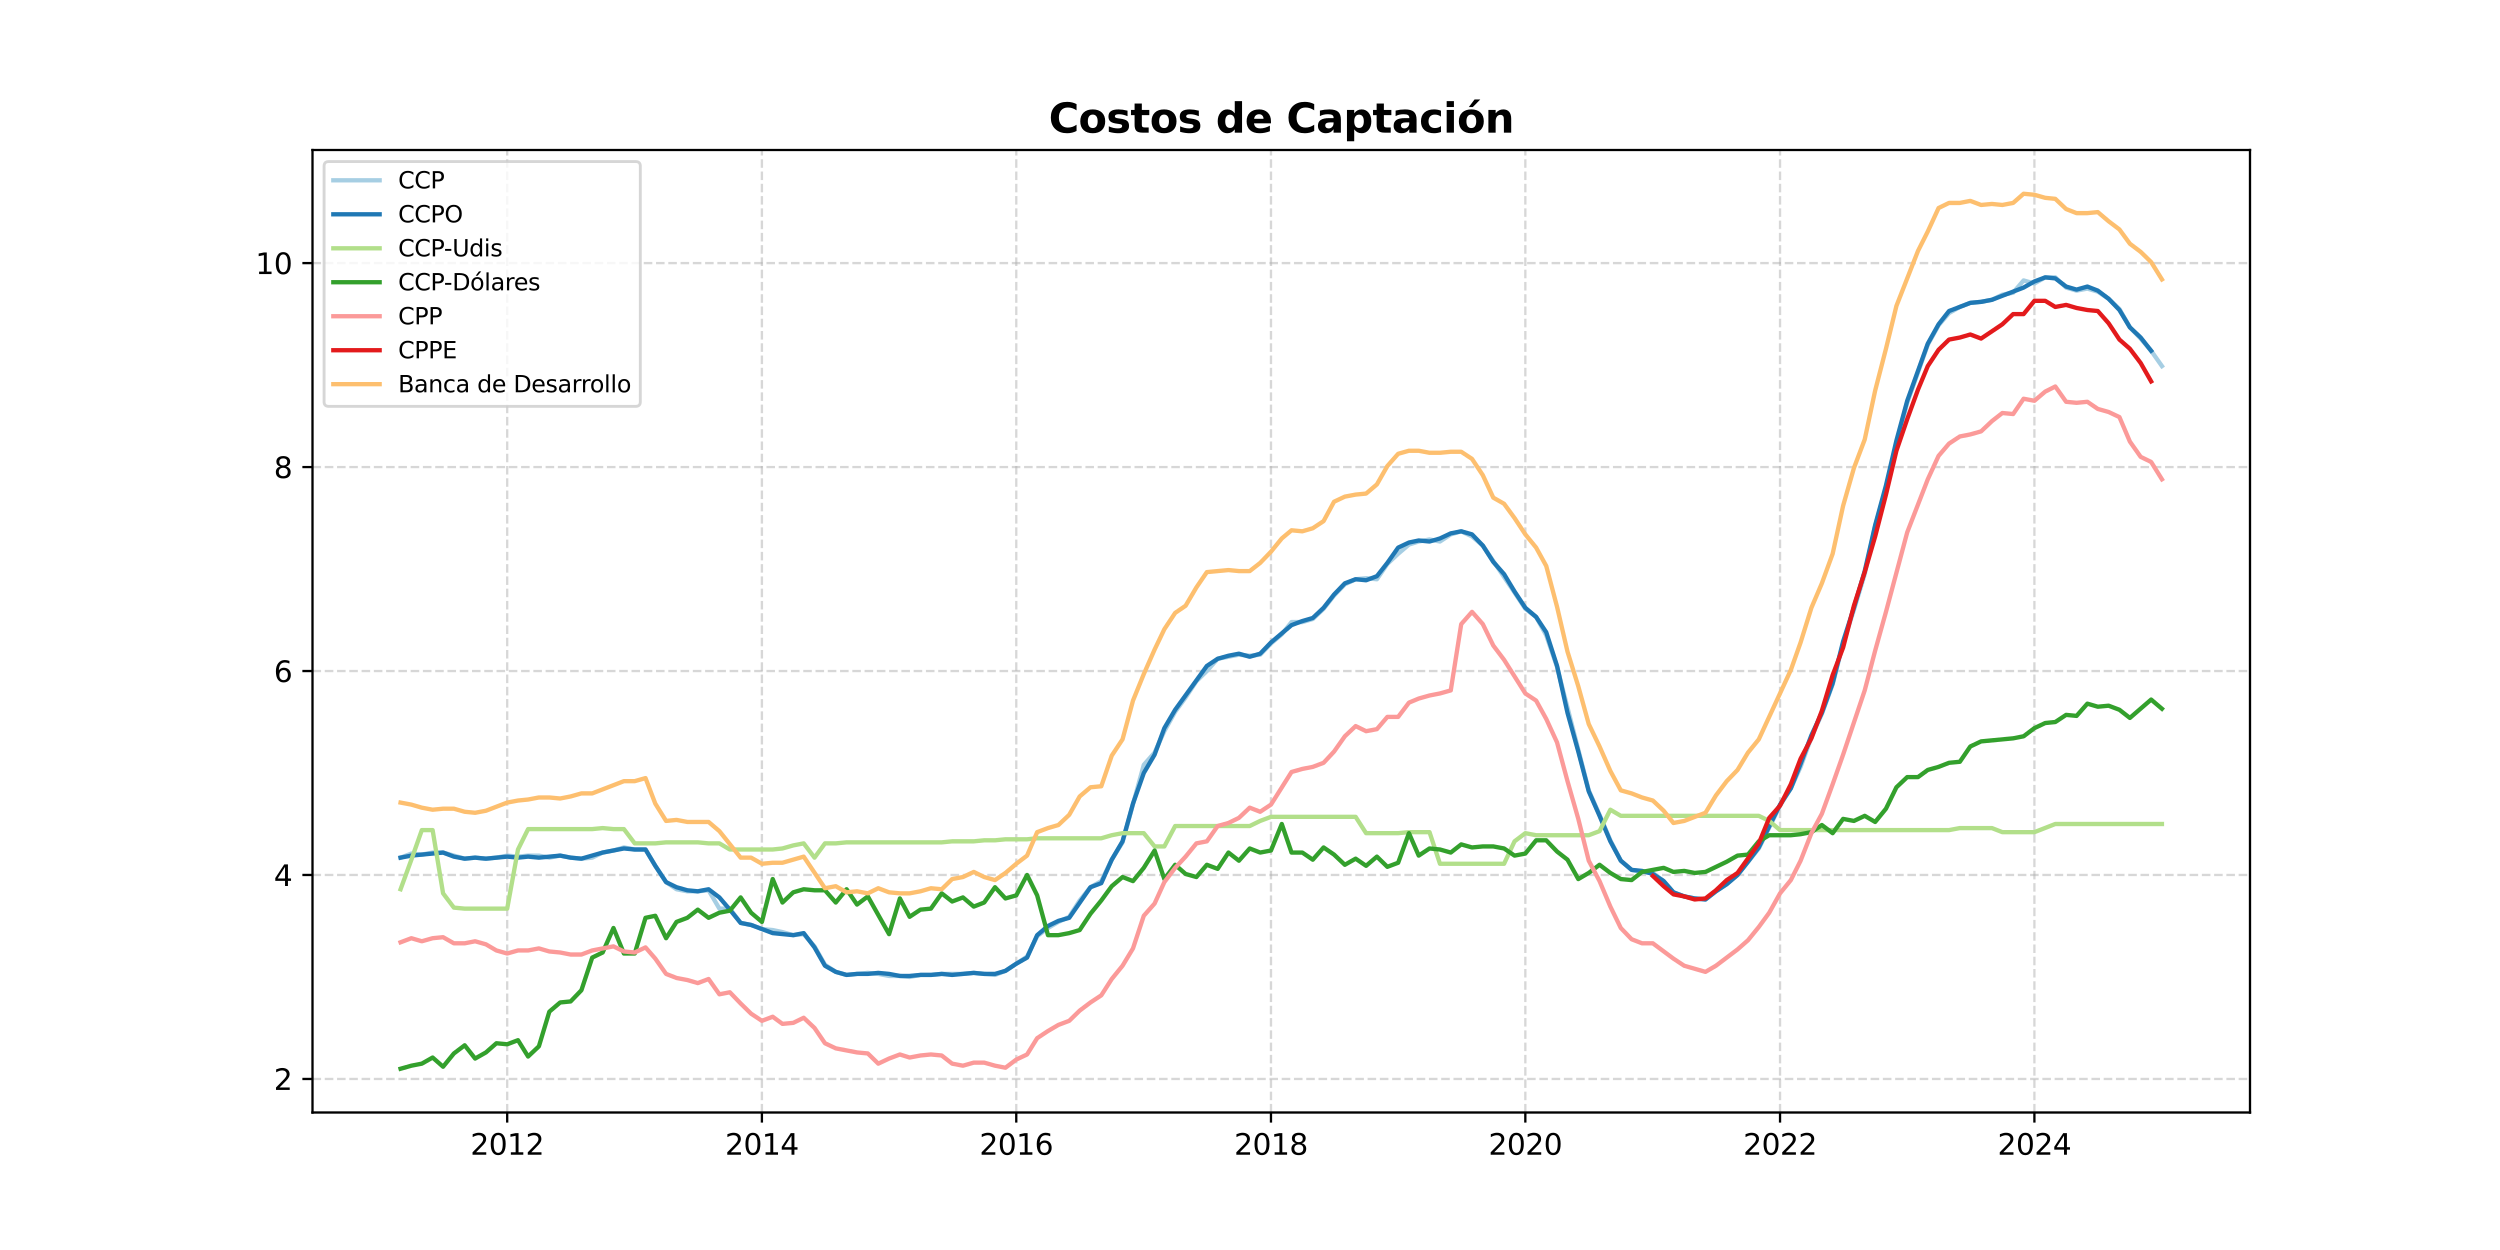 <?xml version="1.0" encoding="utf-8" standalone="no"?>
<!DOCTYPE svg PUBLIC "-//W3C//DTD SVG 1.1//EN"
  "http://www.w3.org/Graphics/SVG/1.1/DTD/svg11.dtd">
<svg xmlns:xlink="http://www.w3.org/1999/xlink" width="864pt" height="432pt" viewBox="0 0 864 432" xmlns="http://www.w3.org/2000/svg" version="1.1">
 <defs>
  <style type="text/css">*{stroke-linejoin: round; stroke-linecap: butt}</style>
 </defs>
 <g id="figure_1">
  <g id="patch_1">
   <path d="M 0 432 
L 864 432 
L 864 0 
L 0 0 
z
" style="fill: #ffffff"/>
  </g>
  <g id="axes_1">
   <g id="patch_2">
    <path d="M 108 384.48 
L 777.6 384.48 
L 777.6 51.84 
L 108 51.84 
z
" style="fill: #ffffff"/>
   </g>
   <g id="matplotlib.axis_1">
    <g id="xtick_1">
     <g id="line2d_1">
      <path d="M 175.285 384.48 
L 175.285 51.84 
" clip-path="url(#pb4f9ac5ea9)" style="fill: none; stroke-dasharray: 2.96,1.28; stroke-dashoffset: 0; stroke: #b0b0b0; stroke-opacity: 0.5; stroke-width: 0.8"/>
     </g>
     <g id="line2d_2">
      <defs>
       <path id="mcebfbf3cca" d="M 0 0 
L 0 3.5 
" style="stroke: #000000; stroke-width: 0.8"/>
      </defs>
      <g>
       <use xlink:href="#mcebfbf3cca" x="175.285" y="384.48" style="stroke: #000000; stroke-width: 0.8"/>
      </g>
     </g>
     <g id="text_1">
      <!-- 2012 -->
      <g transform="translate(162.56 399.078) scale(0.1 -0.1)">
       <defs>
        <path id="DejaVuSans-32" d="M 1228 531 
L 3431 531 
L 3431 0 
L 469 0 
L 469 531 
Q 828 903 1448 1529 
Q 2069 2156 2228 2338 
Q 2531 2678 2651 2914 
Q 2772 3150 2772 3378 
Q 2772 3750 2511 3984 
Q 2250 4219 1831 4219 
Q 1534 4219 1204 4116 
Q 875 4013 500 3803 
L 500 4441 
Q 881 4594 1212 4672 
Q 1544 4750 1819 4750 
Q 2544 4750 2975 4387 
Q 3406 4025 3406 3419 
Q 3406 3131 3298 2873 
Q 3191 2616 2906 2266 
Q 2828 2175 2409 1742 
Q 1991 1309 1228 531 
z
" transform="scale(0.016)"/>
        <path id="DejaVuSans-30" d="M 2034 4250 
Q 1547 4250 1301 3770 
Q 1056 3291 1056 2328 
Q 1056 1369 1301 889 
Q 1547 409 2034 409 
Q 2525 409 2770 889 
Q 3016 1369 3016 2328 
Q 3016 3291 2770 3770 
Q 2525 4250 2034 4250 
z
M 2034 4750 
Q 2819 4750 3233 4129 
Q 3647 3509 3647 2328 
Q 3647 1150 3233 529 
Q 2819 -91 2034 -91 
Q 1250 -91 836 529 
Q 422 1150 422 2328 
Q 422 3509 836 4129 
Q 1250 4750 2034 4750 
z
" transform="scale(0.016)"/>
        <path id="DejaVuSans-31" d="M 794 531 
L 1825 531 
L 1825 4091 
L 703 3866 
L 703 4441 
L 1819 4666 
L 2450 4666 
L 2450 531 
L 3481 531 
L 3481 0 
L 794 0 
L 794 531 
z
" transform="scale(0.016)"/>
       </defs>
       <use xlink:href="#DejaVuSans-32"/>
       <use xlink:href="#DejaVuSans-30" transform="translate(63.623 0)"/>
       <use xlink:href="#DejaVuSans-31" transform="translate(127.246 0)"/>
       <use xlink:href="#DejaVuSans-32" transform="translate(190.869 0)"/>
      </g>
     </g>
    </g>
    <g id="xtick_2">
     <g id="line2d_3">
      <path d="M 263.313 384.48 
L 263.313 51.84 
" clip-path="url(#pb4f9ac5ea9)" style="fill: none; stroke-dasharray: 2.96,1.28; stroke-dashoffset: 0; stroke: #b0b0b0; stroke-opacity: 0.5; stroke-width: 0.8"/>
     </g>
     <g id="line2d_4">
      <g>
       <use xlink:href="#mcebfbf3cca" x="263.313" y="384.48" style="stroke: #000000; stroke-width: 0.8"/>
      </g>
     </g>
     <g id="text_2">
      <!-- 2014 -->
      <g transform="translate(250.588 399.078) scale(0.1 -0.1)">
       <defs>
        <path id="DejaVuSans-34" d="M 2419 4116 
L 825 1625 
L 2419 1625 
L 2419 4116 
z
M 2253 4666 
L 3047 4666 
L 3047 1625 
L 3713 1625 
L 3713 1100 
L 3047 1100 
L 3047 0 
L 2419 0 
L 2419 1100 
L 313 1100 
L 313 1709 
L 2253 4666 
z
" transform="scale(0.016)"/>
       </defs>
       <use xlink:href="#DejaVuSans-32"/>
       <use xlink:href="#DejaVuSans-30" transform="translate(63.623 0)"/>
       <use xlink:href="#DejaVuSans-31" transform="translate(127.246 0)"/>
       <use xlink:href="#DejaVuSans-34" transform="translate(190.869 0)"/>
      </g>
     </g>
    </g>
    <g id="xtick_3">
     <g id="line2d_5">
      <path d="M 351.22 384.48 
L 351.22 51.84 
" clip-path="url(#pb4f9ac5ea9)" style="fill: none; stroke-dasharray: 2.96,1.28; stroke-dashoffset: 0; stroke: #b0b0b0; stroke-opacity: 0.5; stroke-width: 0.8"/>
     </g>
     <g id="line2d_6">
      <g>
       <use xlink:href="#mcebfbf3cca" x="351.22" y="384.48" style="stroke: #000000; stroke-width: 0.8"/>
      </g>
     </g>
     <g id="text_3">
      <!-- 2016 -->
      <g transform="translate(338.495 399.078) scale(0.1 -0.1)">
       <defs>
        <path id="DejaVuSans-36" d="M 2113 2584 
Q 1688 2584 1439 2293 
Q 1191 2003 1191 1497 
Q 1191 994 1439 701 
Q 1688 409 2113 409 
Q 2538 409 2786 701 
Q 3034 994 3034 1497 
Q 3034 2003 2786 2293 
Q 2538 2584 2113 2584 
z
M 3366 4563 
L 3366 3988 
Q 3128 4100 2886 4159 
Q 2644 4219 2406 4219 
Q 1781 4219 1451 3797 
Q 1122 3375 1075 2522 
Q 1259 2794 1537 2939 
Q 1816 3084 2150 3084 
Q 2853 3084 3261 2657 
Q 3669 2231 3669 1497 
Q 3669 778 3244 343 
Q 2819 -91 2113 -91 
Q 1303 -91 875 529 
Q 447 1150 447 2328 
Q 447 3434 972 4092 
Q 1497 4750 2381 4750 
Q 2619 4750 2861 4703 
Q 3103 4656 3366 4563 
z
" transform="scale(0.016)"/>
       </defs>
       <use xlink:href="#DejaVuSans-32"/>
       <use xlink:href="#DejaVuSans-30" transform="translate(63.623 0)"/>
       <use xlink:href="#DejaVuSans-31" transform="translate(127.246 0)"/>
       <use xlink:href="#DejaVuSans-36" transform="translate(190.869 0)"/>
      </g>
     </g>
    </g>
    <g id="xtick_4">
     <g id="line2d_7">
      <path d="M 439.248 384.48 
L 439.248 51.84 
" clip-path="url(#pb4f9ac5ea9)" style="fill: none; stroke-dasharray: 2.96,1.28; stroke-dashoffset: 0; stroke: #b0b0b0; stroke-opacity: 0.5; stroke-width: 0.8"/>
     </g>
     <g id="line2d_8">
      <g>
       <use xlink:href="#mcebfbf3cca" x="439.248" y="384.48" style="stroke: #000000; stroke-width: 0.8"/>
      </g>
     </g>
     <g id="text_4">
      <!-- 2018 -->
      <g transform="translate(426.523 399.078) scale(0.1 -0.1)">
       <defs>
        <path id="DejaVuSans-38" d="M 2034 2216 
Q 1584 2216 1326 1975 
Q 1069 1734 1069 1313 
Q 1069 891 1326 650 
Q 1584 409 2034 409 
Q 2484 409 2743 651 
Q 3003 894 3003 1313 
Q 3003 1734 2745 1975 
Q 2488 2216 2034 2216 
z
M 1403 2484 
Q 997 2584 770 2862 
Q 544 3141 544 3541 
Q 544 4100 942 4425 
Q 1341 4750 2034 4750 
Q 2731 4750 3128 4425 
Q 3525 4100 3525 3541 
Q 3525 3141 3298 2862 
Q 3072 2584 2669 2484 
Q 3125 2378 3379 2068 
Q 3634 1759 3634 1313 
Q 3634 634 3220 271 
Q 2806 -91 2034 -91 
Q 1263 -91 848 271 
Q 434 634 434 1313 
Q 434 1759 690 2068 
Q 947 2378 1403 2484 
z
M 1172 3481 
Q 1172 3119 1398 2916 
Q 1625 2713 2034 2713 
Q 2441 2713 2670 2916 
Q 2900 3119 2900 3481 
Q 2900 3844 2670 4047 
Q 2441 4250 2034 4250 
Q 1625 4250 1398 4047 
Q 1172 3844 1172 3481 
z
" transform="scale(0.016)"/>
       </defs>
       <use xlink:href="#DejaVuSans-32"/>
       <use xlink:href="#DejaVuSans-30" transform="translate(63.623 0)"/>
       <use xlink:href="#DejaVuSans-31" transform="translate(127.246 0)"/>
       <use xlink:href="#DejaVuSans-38" transform="translate(190.869 0)"/>
      </g>
     </g>
    </g>
    <g id="xtick_5">
     <g id="line2d_9">
      <path d="M 527.155 384.48 
L 527.155 51.84 
" clip-path="url(#pb4f9ac5ea9)" style="fill: none; stroke-dasharray: 2.96,1.28; stroke-dashoffset: 0; stroke: #b0b0b0; stroke-opacity: 0.5; stroke-width: 0.8"/>
     </g>
     <g id="line2d_10">
      <g>
       <use xlink:href="#mcebfbf3cca" x="527.155" y="384.48" style="stroke: #000000; stroke-width: 0.8"/>
      </g>
     </g>
     <g id="text_5">
      <!-- 2020 -->
      <g transform="translate(514.43 399.078) scale(0.1 -0.1)">
       <use xlink:href="#DejaVuSans-32"/>
       <use xlink:href="#DejaVuSans-30" transform="translate(63.623 0)"/>
       <use xlink:href="#DejaVuSans-32" transform="translate(127.246 0)"/>
       <use xlink:href="#DejaVuSans-30" transform="translate(190.869 0)"/>
      </g>
     </g>
    </g>
    <g id="xtick_6">
     <g id="line2d_11">
      <path d="M 615.182 384.48 
L 615.182 51.84 
" clip-path="url(#pb4f9ac5ea9)" style="fill: none; stroke-dasharray: 2.96,1.28; stroke-dashoffset: 0; stroke: #b0b0b0; stroke-opacity: 0.5; stroke-width: 0.8"/>
     </g>
     <g id="line2d_12">
      <g>
       <use xlink:href="#mcebfbf3cca" x="615.182" y="384.48" style="stroke: #000000; stroke-width: 0.8"/>
      </g>
     </g>
     <g id="text_6">
      <!-- 2022 -->
      <g transform="translate(602.457 399.078) scale(0.1 -0.1)">
       <use xlink:href="#DejaVuSans-32"/>
       <use xlink:href="#DejaVuSans-30" transform="translate(63.623 0)"/>
       <use xlink:href="#DejaVuSans-32" transform="translate(127.246 0)"/>
       <use xlink:href="#DejaVuSans-32" transform="translate(190.869 0)"/>
      </g>
     </g>
    </g>
    <g id="xtick_7">
     <g id="line2d_13">
      <path d="M 703.09 384.48 
L 703.09 51.84 
" clip-path="url(#pb4f9ac5ea9)" style="fill: none; stroke-dasharray: 2.96,1.28; stroke-dashoffset: 0; stroke: #b0b0b0; stroke-opacity: 0.5; stroke-width: 0.8"/>
     </g>
     <g id="line2d_14">
      <g>
       <use xlink:href="#mcebfbf3cca" x="703.09" y="384.48" style="stroke: #000000; stroke-width: 0.8"/>
      </g>
     </g>
     <g id="text_7">
      <!-- 2024 -->
      <g transform="translate(690.365 399.078) scale(0.1 -0.1)">
       <use xlink:href="#DejaVuSans-32"/>
       <use xlink:href="#DejaVuSans-30" transform="translate(63.623 0)"/>
       <use xlink:href="#DejaVuSans-32" transform="translate(127.246 0)"/>
       <use xlink:href="#DejaVuSans-34" transform="translate(190.869 0)"/>
      </g>
     </g>
    </g>
   </g>
   <g id="matplotlib.axis_2">
    <g id="ytick_1">
     <g id="line2d_15">
      <path d="M 108 372.884 
L 777.6 372.884 
" clip-path="url(#pb4f9ac5ea9)" style="fill: none; stroke-dasharray: 2.96,1.28; stroke-dashoffset: 0; stroke: #b0b0b0; stroke-opacity: 0.5; stroke-width: 0.8"/>
     </g>
     <g id="line2d_16">
      <defs>
       <path id="mdb399956bd" d="M 0 0 
L -3.5 0 
" style="stroke: #000000; stroke-width: 0.8"/>
      </defs>
      <g>
       <use xlink:href="#mdb399956bd" x="108" y="372.884" style="stroke: #000000; stroke-width: 0.8"/>
      </g>
     </g>
     <g id="text_8">
      <!-- 2 -->
      <g transform="translate(94.638 376.684) scale(0.1 -0.1)">
       <use xlink:href="#DejaVuSans-32"/>
      </g>
     </g>
    </g>
    <g id="ytick_2">
     <g id="line2d_17">
      <path d="M 108 302.395 
L 777.6 302.395 
" clip-path="url(#pb4f9ac5ea9)" style="fill: none; stroke-dasharray: 2.96,1.28; stroke-dashoffset: 0; stroke: #b0b0b0; stroke-opacity: 0.5; stroke-width: 0.8"/>
     </g>
     <g id="line2d_18">
      <g>
       <use xlink:href="#mdb399956bd" x="108" y="302.395" style="stroke: #000000; stroke-width: 0.8"/>
      </g>
     </g>
     <g id="text_9">
      <!-- 4 -->
      <g transform="translate(94.638 306.194) scale(0.1 -0.1)">
       <use xlink:href="#DejaVuSans-34"/>
      </g>
     </g>
    </g>
    <g id="ytick_3">
     <g id="line2d_19">
      <path d="M 108 231.905 
L 777.6 231.905 
" clip-path="url(#pb4f9ac5ea9)" style="fill: none; stroke-dasharray: 2.96,1.28; stroke-dashoffset: 0; stroke: #b0b0b0; stroke-opacity: 0.5; stroke-width: 0.8"/>
     </g>
     <g id="line2d_20">
      <g>
       <use xlink:href="#mdb399956bd" x="108" y="231.905" style="stroke: #000000; stroke-width: 0.8"/>
      </g>
     </g>
     <g id="text_10">
      <!-- 6 -->
      <g transform="translate(94.638 235.705) scale(0.1 -0.1)">
       <use xlink:href="#DejaVuSans-36"/>
      </g>
     </g>
    </g>
    <g id="ytick_4">
     <g id="line2d_21">
      <path d="M 108 161.416 
L 777.6 161.416 
" clip-path="url(#pb4f9ac5ea9)" style="fill: none; stroke-dasharray: 2.96,1.28; stroke-dashoffset: 0; stroke: #b0b0b0; stroke-opacity: 0.5; stroke-width: 0.8"/>
     </g>
     <g id="line2d_22">
      <g>
       <use xlink:href="#mdb399956bd" x="108" y="161.416" style="stroke: #000000; stroke-width: 0.8"/>
      </g>
     </g>
     <g id="text_11">
      <!-- 8 -->
      <g transform="translate(94.638 165.215) scale(0.1 -0.1)">
       <use xlink:href="#DejaVuSans-38"/>
      </g>
     </g>
    </g>
    <g id="ytick_5">
     <g id="line2d_23">
      <path d="M 108 90.926 
L 777.6 90.926 
" clip-path="url(#pb4f9ac5ea9)" style="fill: none; stroke-dasharray: 2.96,1.28; stroke-dashoffset: 0; stroke: #b0b0b0; stroke-opacity: 0.5; stroke-width: 0.8"/>
     </g>
     <g id="line2d_24">
      <g>
       <use xlink:href="#mdb399956bd" x="108" y="90.926" style="stroke: #000000; stroke-width: 0.8"/>
      </g>
     </g>
     <g id="text_12">
      <!-- 10 -->
      <g transform="translate(88.275 94.726) scale(0.1 -0.1)">
       <use xlink:href="#DejaVuSans-31"/>
       <use xlink:href="#DejaVuSans-30" transform="translate(63.623 0)"/>
      </g>
     </g>
    </g>
   </g>
   <g id="line2d_25">
    <path d="M 138.436 296.403 
L 142.169 294.994 
L 145.782 295.346 
L 149.515 294.641 
L 153.128 294.641 
L 160.594 296.756 
L 164.206 296.403 
L 167.939 296.756 
L 171.552 296.403 
L 175.285 295.698 
L 179.018 296.051 
L 182.51 295.698 
L 186.243 295.698 
L 189.856 296.403 
L 193.589 295.698 
L 197.202 296.403 
L 200.935 296.756 
L 204.668 296.403 
L 208.28 294.641 
L 212.013 293.936 
L 215.626 292.879 
L 219.359 293.584 
L 223.092 293.584 
L 226.464 299.223 
L 230.197 304.862 
L 233.81 307.329 
L 237.543 308.034 
L 241.155 308.034 
L 244.888 307.682 
L 248.621 314.026 
L 252.234 314.026 
L 255.967 318.96 
L 259.58 319.665 
L 263.313 321.075 
L 267.046 321.427 
L 270.418 322.132 
L 274.151 323.189 
L 277.763 322.837 
L 281.496 327.066 
L 285.109 333.41 
L 288.842 335.877 
L 292.575 336.935 
L 299.921 336.23 
L 303.533 336.582 
L 307.266 337.287 
L 310.999 337.287 
L 314.371 337.64 
L 318.104 336.935 
L 321.717 336.935 
L 325.45 336.582 
L 332.796 336.582 
L 336.529 336.23 
L 343.874 336.935 
L 347.487 335.525 
L 354.953 330.591 
L 358.445 323.542 
L 362.178 320.722 
L 365.791 318.608 
L 369.524 316.845 
L 373.137 311.206 
L 376.87 306.624 
L 380.603 304.51 
L 384.215 297.108 
L 387.948 291.117 
L 395.294 264.331 
L 399.027 260.101 
L 402.399 252.7 
L 406.132 246.003 
L 409.744 241.069 
L 413.478 235.43 
L 417.09 231.905 
L 420.823 227.676 
L 428.169 226.266 
L 431.902 226.619 
L 435.515 226.266 
L 439.248 222.389 
L 442.981 219.217 
L 446.352 214.988 
L 450.085 214.988 
L 453.698 213.931 
L 457.431 210.406 
L 461.044 205.824 
L 464.777 201.947 
L 468.51 200.185 
L 472.122 199.833 
L 475.856 200.185 
L 479.468 194.898 
L 483.201 191.374 
L 486.934 188.202 
L 490.306 187.145 
L 494.039 186.44 
L 497.652 187.145 
L 501.385 184.677 
L 504.997 183.62 
L 508.73 185.382 
L 512.463 188.554 
L 523.422 204.767 
L 527.155 210.406 
L 530.888 213.226 
L 534.38 219.57 
L 538.113 230.496 
L 549.071 273.142 
L 552.804 281.601 
L 556.537 290.412 
L 560.15 297.461 
L 563.883 300.633 
L 567.496 301.338 
L 571.229 301.69 
L 574.962 304.51 
L 578.334 308.387 
L 582.067 309.796 
L 585.679 310.501 
L 589.412 310.854 
L 593.025 308.034 
L 596.758 305.567 
L 600.491 302.395 
L 607.837 293.231 
L 615.182 278.429 
L 618.915 272.437 
L 622.287 265.036 
L 626.02 254.815 
L 629.633 246.708 
L 633.366 236.487 
L 636.979 222.389 
L 640.712 210.759 
L 644.445 198.423 
L 648.057 181.858 
L 651.79 168.817 
L 655.403 153.31 
L 659.136 139.212 
L 666.241 119.122 
L 669.974 112.426 
L 673.587 108.196 
L 677.32 106.082 
L 680.932 104.672 
L 684.665 104.319 
L 688.398 103.615 
L 692.011 101.852 
L 695.744 101.147 
L 699.357 96.918 
L 703.09 97.975 
L 706.823 95.861 
L 710.315 95.861 
L 714.048 99.385 
L 717.661 100.443 
L 721.394 99.738 
L 725.006 100.795 
L 728.739 103.262 
L 732.472 106.787 
L 736.085 113.131 
L 739.818 117.008 
L 743.431 121.237 
L 747.164 126.524 
L 747.164 126.524 
" clip-path="url(#pb4f9ac5ea9)" style="fill: none; stroke: #a6cee3; stroke-width: 1.5; stroke-linecap: square"/>
   </g>
   <g id="line2d_26">
    <path d="M 138.436 296.403 
L 142.169 295.698 
L 153.128 294.641 
L 156.861 296.051 
L 160.594 296.756 
L 164.206 296.403 
L 167.939 296.756 
L 175.285 296.051 
L 179.018 296.403 
L 182.51 296.051 
L 186.243 296.403 
L 193.589 295.698 
L 197.202 296.403 
L 200.935 296.756 
L 208.28 294.641 
L 215.626 293.231 
L 219.359 293.584 
L 223.092 293.584 
L 226.464 299.223 
L 230.197 304.862 
L 233.81 306.624 
L 237.543 307.682 
L 241.155 308.034 
L 244.888 307.329 
L 248.621 310.149 
L 252.234 314.378 
L 255.967 318.96 
L 259.58 319.665 
L 267.046 322.484 
L 274.151 323.189 
L 277.763 322.484 
L 281.496 327.419 
L 285.109 333.763 
L 288.842 335.877 
L 292.575 336.935 
L 296.188 336.582 
L 299.921 336.582 
L 303.533 336.23 
L 307.266 336.582 
L 310.999 337.287 
L 314.371 337.287 
L 318.104 336.935 
L 321.717 336.935 
L 325.45 336.582 
L 329.063 336.935 
L 336.529 336.23 
L 340.141 336.582 
L 343.874 336.582 
L 347.487 335.525 
L 351.22 333.058 
L 354.953 330.943 
L 358.445 323.189 
L 362.178 320.017 
L 365.791 318.255 
L 369.524 317.198 
L 376.87 306.624 
L 380.603 305.215 
L 384.215 297.108 
L 387.948 290.764 
L 391.561 277.724 
L 395.294 267.15 
L 399.027 260.806 
L 402.399 251.643 
L 406.132 245.298 
L 417.09 230.143 
L 420.823 227.676 
L 424.556 226.619 
L 428.169 225.914 
L 431.902 226.971 
L 435.515 225.914 
L 439.248 222.037 
L 446.352 216.045 
L 450.085 214.636 
L 453.698 213.578 
L 457.431 210.054 
L 461.044 205.472 
L 464.777 201.595 
L 468.51 200.185 
L 472.122 200.538 
L 475.856 199.128 
L 479.468 194.546 
L 483.201 189.259 
L 486.934 187.497 
L 490.306 186.792 
L 494.039 187.145 
L 497.652 186.087 
L 501.385 184.325 
L 504.997 183.62 
L 508.73 184.677 
L 512.463 188.554 
L 516.076 194.194 
L 519.809 198.423 
L 523.422 204.415 
L 527.155 210.054 
L 530.888 213.226 
L 534.38 218.512 
L 538.113 230.143 
L 541.726 246.356 
L 545.459 259.749 
L 549.071 273.494 
L 552.804 281.953 
L 556.537 290.764 
L 560.15 297.461 
L 563.883 300.633 
L 567.496 300.985 
L 571.229 302.043 
L 574.962 304.51 
L 578.334 308.387 
L 582.067 309.796 
L 585.679 310.501 
L 589.412 310.854 
L 593.025 308.034 
L 596.758 305.567 
L 600.491 302.395 
L 604.104 297.813 
L 607.837 292.879 
L 615.182 278.076 
L 618.915 272.437 
L 622.287 263.978 
L 626.02 254.11 
L 629.633 246.356 
L 633.366 236.135 
L 636.979 221.684 
L 640.712 210.054 
L 644.445 197.366 
L 648.057 181.505 
L 651.79 167.76 
L 655.403 152.252 
L 659.136 138.507 
L 666.241 118.77 
L 669.974 112.073 
L 673.587 107.491 
L 680.932 104.672 
L 684.665 104.319 
L 688.398 103.615 
L 699.357 99.385 
L 703.09 97.27 
L 706.823 95.861 
L 710.315 96.213 
L 714.048 99.033 
L 717.661 100.09 
L 721.394 99.033 
L 725.006 100.443 
L 728.739 103.262 
L 732.472 107.139 
L 736.085 113.131 
L 739.818 116.655 
L 743.431 121.237 
L 743.431 121.237 
" clip-path="url(#pb4f9ac5ea9)" style="fill: none; stroke: #1f78b4; stroke-width: 1.5; stroke-linecap: square"/>
   </g>
   <g id="line2d_27">
    <path d="M 138.436 307.329 
L 142.169 297.108 
L 145.782 286.887 
L 149.515 286.887 
L 153.128 308.739 
L 156.861 313.673 
L 160.594 314.026 
L 175.285 314.026 
L 179.018 293.584 
L 182.51 286.535 
L 204.668 286.535 
L 208.28 286.182 
L 212.013 286.535 
L 215.626 286.535 
L 219.359 291.469 
L 226.464 291.469 
L 230.197 291.117 
L 241.155 291.117 
L 244.888 291.469 
L 248.621 291.469 
L 252.234 293.584 
L 267.046 293.584 
L 270.418 293.231 
L 274.151 292.174 
L 277.763 291.469 
L 281.496 296.403 
L 285.109 291.469 
L 288.842 291.469 
L 292.575 291.117 
L 325.45 291.117 
L 329.063 290.764 
L 336.529 290.764 
L 340.141 290.412 
L 343.874 290.412 
L 347.487 290.059 
L 354.953 290.059 
L 358.445 289.707 
L 380.603 289.707 
L 384.215 288.65 
L 387.948 287.945 
L 395.294 287.945 
L 399.027 292.526 
L 402.399 292.526 
L 406.132 285.477 
L 431.902 285.477 
L 435.515 283.715 
L 439.248 282.305 
L 468.51 282.305 
L 472.122 287.945 
L 483.201 287.945 
L 486.934 287.592 
L 494.039 287.592 
L 497.652 298.518 
L 519.809 298.518 
L 523.422 290.764 
L 527.155 287.945 
L 530.888 288.65 
L 549.071 288.65 
L 552.804 287.24 
L 556.537 279.838 
L 560.15 281.953 
L 607.837 281.953 
L 611.449 283.715 
L 615.182 286.887 
L 673.587 286.887 
L 677.32 286.182 
L 688.398 286.182 
L 692.011 287.592 
L 703.09 287.592 
L 710.315 284.773 
L 747.164 284.773 
L 747.164 284.773 
" clip-path="url(#pb4f9ac5ea9)" style="fill: none; stroke: #b2df8a; stroke-width: 1.5; stroke-linecap: square"/>
   </g>
   <g id="line2d_28">
    <path d="M 138.436 369.36 
L 142.169 368.303 
L 145.782 367.598 
L 149.515 365.483 
L 153.128 368.655 
L 156.861 364.073 
L 160.594 361.254 
L 164.206 365.836 
L 167.939 363.721 
L 171.552 360.549 
L 175.285 360.901 
L 179.018 359.491 
L 182.51 365.131 
L 186.243 361.606 
L 189.856 349.623 
L 193.589 346.451 
L 197.202 346.098 
L 200.935 342.222 
L 204.668 330.943 
L 208.28 329.181 
L 212.013 320.722 
L 215.626 329.533 
L 219.359 329.533 
L 223.092 317.198 
L 226.464 316.493 
L 230.197 324.247 
L 233.81 318.608 
L 237.543 317.198 
L 241.155 314.378 
L 244.888 317.198 
L 248.621 315.436 
L 252.234 314.731 
L 255.967 310.149 
L 259.58 315.436 
L 263.313 318.608 
L 267.046 303.805 
L 270.418 311.911 
L 274.151 308.387 
L 277.763 307.329 
L 281.496 307.682 
L 285.109 307.682 
L 288.842 311.911 
L 292.575 307.329 
L 296.188 312.616 
L 299.921 309.796 
L 307.266 322.837 
L 310.999 310.501 
L 314.371 316.845 
L 318.104 314.378 
L 321.717 314.026 
L 325.45 308.739 
L 329.063 311.559 
L 332.796 310.149 
L 336.529 313.321 
L 340.141 311.911 
L 343.874 306.624 
L 347.487 310.501 
L 351.22 309.444 
L 354.953 302.395 
L 358.445 309.444 
L 362.178 323.189 
L 365.791 323.189 
L 369.524 322.484 
L 373.137 321.427 
L 376.87 315.788 
L 380.603 311.206 
L 384.215 306.272 
L 387.948 303.1 
L 391.561 304.51 
L 395.294 299.928 
L 399.027 293.936 
L 402.399 303.805 
L 406.132 298.87 
L 409.744 302.043 
L 413.478 303.1 
L 417.09 298.87 
L 420.823 300.28 
L 424.556 294.641 
L 428.169 297.461 
L 431.902 293.231 
L 435.515 294.641 
L 439.248 293.936 
L 442.981 284.773 
L 446.352 294.641 
L 450.085 294.641 
L 453.698 297.108 
L 457.431 292.879 
L 461.044 295.346 
L 464.777 298.87 
L 468.51 296.756 
L 472.122 299.223 
L 475.856 296.051 
L 479.468 299.575 
L 483.201 298.166 
L 486.934 287.945 
L 490.306 295.698 
L 494.039 293.231 
L 497.652 293.584 
L 501.385 294.641 
L 504.997 291.822 
L 508.73 292.879 
L 512.463 292.526 
L 516.076 292.526 
L 519.809 293.231 
L 523.422 295.698 
L 527.155 294.994 
L 530.888 290.412 
L 534.38 290.412 
L 538.113 294.289 
L 541.726 297.108 
L 545.459 303.805 
L 549.071 301.69 
L 552.804 298.87 
L 556.537 301.69 
L 560.15 303.805 
L 563.883 304.157 
L 567.496 301.338 
L 574.962 299.928 
L 578.334 301.338 
L 582.067 300.985 
L 585.679 301.69 
L 589.412 301.338 
L 596.758 297.813 
L 600.491 295.698 
L 604.104 295.346 
L 607.837 290.764 
L 611.449 288.65 
L 618.915 288.65 
L 622.287 288.297 
L 626.02 287.592 
L 629.633 285.125 
L 633.366 287.945 
L 636.979 283.01 
L 640.712 283.715 
L 644.445 281.953 
L 648.057 284.068 
L 651.79 279.486 
L 655.403 272.084 
L 659.136 268.56 
L 662.869 268.56 
L 666.241 266.093 
L 669.974 265.036 
L 673.587 263.626 
L 677.32 263.273 
L 680.932 257.987 
L 684.665 256.224 
L 695.744 255.167 
L 699.357 254.462 
L 703.09 251.643 
L 706.823 249.88 
L 710.315 249.528 
L 714.048 247.061 
L 717.661 247.413 
L 721.394 243.184 
L 725.006 244.241 
L 728.739 243.889 
L 732.472 245.298 
L 736.085 248.118 
L 743.431 241.774 
L 747.164 244.946 
L 747.164 244.946 
" clip-path="url(#pb4f9ac5ea9)" style="fill: none; stroke: #33a02c; stroke-width: 1.5; stroke-linecap: square"/>
   </g>
   <g id="line2d_29">
    <path d="M 138.436 325.657 
L 142.169 324.247 
L 145.782 325.304 
L 149.515 324.247 
L 153.128 323.894 
L 156.861 326.009 
L 160.594 326.009 
L 164.206 325.304 
L 167.939 326.361 
L 171.552 328.476 
L 175.285 329.533 
L 179.018 328.476 
L 182.51 328.476 
L 186.243 327.771 
L 189.856 328.829 
L 193.589 329.181 
L 197.202 329.886 
L 200.935 329.886 
L 204.668 328.476 
L 212.013 327.066 
L 215.626 328.829 
L 219.359 329.181 
L 223.092 327.419 
L 226.464 331.296 
L 230.197 336.582 
L 233.81 337.992 
L 237.543 338.697 
L 241.155 339.754 
L 244.888 338.345 
L 248.621 343.631 
L 252.234 342.926 
L 255.967 346.803 
L 259.58 350.328 
L 263.313 352.795 
L 267.046 351.385 
L 270.418 353.852 
L 274.151 353.5 
L 277.763 351.738 
L 281.496 355.262 
L 285.109 360.549 
L 288.842 362.311 
L 296.188 363.721 
L 299.921 364.073 
L 303.533 367.598 
L 307.266 365.836 
L 310.999 364.426 
L 314.371 365.483 
L 318.104 364.778 
L 321.717 364.426 
L 325.45 364.778 
L 329.063 367.598 
L 332.796 368.303 
L 336.529 367.245 
L 340.141 367.245 
L 343.874 368.303 
L 347.487 369.008 
L 351.22 366.188 
L 354.953 364.426 
L 358.445 358.787 
L 362.178 356.319 
L 365.791 354.205 
L 369.524 352.795 
L 373.137 349.27 
L 376.87 346.451 
L 380.603 343.984 
L 384.215 338.345 
L 387.948 333.763 
L 391.561 327.771 
L 395.294 316.493 
L 399.027 312.263 
L 402.399 304.862 
L 406.132 299.928 
L 409.744 296.051 
L 413.478 291.469 
L 417.09 290.764 
L 420.823 285.477 
L 424.556 284.42 
L 428.169 282.658 
L 431.902 279.133 
L 435.515 280.543 
L 439.248 278.076 
L 446.352 266.798 
L 450.085 265.74 
L 453.698 265.036 
L 457.431 263.626 
L 461.044 259.749 
L 464.777 254.462 
L 468.51 250.938 
L 472.122 252.7 
L 475.856 251.995 
L 479.468 247.766 
L 483.201 247.766 
L 486.934 242.831 
L 490.306 241.422 
L 494.039 240.364 
L 497.652 239.659 
L 501.385 238.602 
L 504.997 215.693 
L 508.73 211.463 
L 512.463 215.693 
L 516.076 223.094 
L 519.809 228.029 
L 527.155 239.659 
L 530.888 242.126 
L 534.38 248.47 
L 538.113 256.577 
L 541.726 269.97 
L 545.459 283.01 
L 549.071 297.461 
L 552.804 304.51 
L 556.537 313.321 
L 560.15 320.722 
L 563.883 324.599 
L 567.496 326.009 
L 571.229 326.009 
L 578.334 331.296 
L 582.067 333.763 
L 589.412 335.877 
L 593.025 333.763 
L 600.491 328.124 
L 604.104 324.952 
L 607.837 320.37 
L 611.449 315.436 
L 615.182 308.739 
L 618.915 304.157 
L 622.287 297.461 
L 626.02 287.945 
L 629.633 281.248 
L 633.366 271.027 
L 636.979 260.806 
L 644.445 238.602 
L 648.057 224.857 
L 651.79 211.463 
L 659.136 183.973 
L 666.241 165.645 
L 669.974 157.539 
L 673.587 153.31 
L 677.32 150.843 
L 680.932 150.138 
L 684.665 149.08 
L 688.398 145.556 
L 692.011 142.736 
L 695.744 143.089 
L 699.357 137.802 
L 703.09 138.507 
L 706.823 135.335 
L 710.315 133.573 
L 714.048 138.859 
L 717.661 139.212 
L 721.394 138.859 
L 725.006 141.326 
L 728.739 142.384 
L 732.472 144.146 
L 736.085 152.605 
L 739.818 157.891 
L 743.431 159.654 
L 747.164 165.645 
L 747.164 165.645 
" clip-path="url(#pb4f9ac5ea9)" style="fill: none; stroke: #fb9a99; stroke-width: 1.5; stroke-linecap: square"/>
   </g>
   <g id="line2d_30">
    <path d="M 571.229 302.747 
L 574.962 306.272 
L 578.334 309.091 
L 582.067 309.796 
L 585.679 310.854 
L 589.412 310.501 
L 593.025 307.682 
L 596.758 304.157 
L 600.491 301.69 
L 607.837 291.469 
L 611.449 282.658 
L 615.182 278.429 
L 618.915 271.027 
L 622.287 262.216 
L 626.02 255.167 
L 629.633 245.651 
L 633.366 233.315 
L 636.979 223.799 
L 640.712 209.349 
L 644.445 197.718 
L 648.057 185.382 
L 651.79 170.932 
L 655.403 155.777 
L 659.136 144.851 
L 662.869 134.63 
L 666.241 126.524 
L 669.974 120.884 
L 673.587 117.36 
L 677.32 116.655 
L 680.932 115.598 
L 684.665 117.008 
L 692.011 112.073 
L 695.744 108.549 
L 699.357 108.549 
L 703.09 103.967 
L 706.823 103.967 
L 710.315 106.082 
L 714.048 105.377 
L 717.661 106.434 
L 721.394 107.139 
L 725.006 107.491 
L 728.739 111.721 
L 732.472 117.36 
L 736.085 120.532 
L 739.818 125.466 
L 743.431 131.81 
L 743.431 131.81 
" clip-path="url(#pb4f9ac5ea9)" style="fill: none; stroke: #e31a1c; stroke-width: 1.5; stroke-linecap: square"/>
   </g>
   <g id="line2d_31">
    <path d="M 138.436 277.371 
L 142.169 278.076 
L 145.782 279.133 
L 149.515 279.838 
L 153.128 279.486 
L 156.861 279.486 
L 160.594 280.543 
L 164.206 280.896 
L 167.939 280.191 
L 175.285 277.371 
L 179.018 276.666 
L 182.51 276.314 
L 186.243 275.609 
L 189.856 275.609 
L 193.589 275.961 
L 197.202 275.257 
L 200.935 274.199 
L 204.668 274.199 
L 215.626 269.97 
L 219.359 269.97 
L 223.092 268.912 
L 226.464 277.724 
L 230.197 283.715 
L 233.81 283.363 
L 237.543 284.068 
L 244.888 284.068 
L 248.621 287.24 
L 255.967 296.403 
L 259.58 296.403 
L 263.313 298.518 
L 267.046 298.166 
L 270.418 298.166 
L 277.763 296.051 
L 285.109 306.977 
L 288.842 306.272 
L 292.575 308.387 
L 296.188 308.034 
L 299.921 308.739 
L 303.533 306.977 
L 307.266 308.387 
L 310.999 308.739 
L 314.371 308.739 
L 318.104 308.034 
L 321.717 306.977 
L 325.45 307.329 
L 329.063 303.805 
L 332.796 303.1 
L 336.529 301.338 
L 340.141 303.1 
L 343.874 304.157 
L 347.487 301.69 
L 351.22 298.518 
L 354.953 295.698 
L 358.445 287.592 
L 362.178 286.182 
L 365.791 285.125 
L 369.524 281.601 
L 373.137 275.257 
L 376.87 272.084 
L 380.603 271.732 
L 384.215 261.159 
L 387.948 255.519 
L 391.561 242.126 
L 395.294 232.963 
L 399.027 224.504 
L 402.399 217.455 
L 406.132 211.816 
L 409.744 209.349 
L 413.478 203.005 
L 417.09 197.718 
L 424.556 197.013 
L 428.169 197.366 
L 431.902 197.366 
L 435.515 194.546 
L 439.248 190.669 
L 442.981 186.087 
L 446.352 183.268 
L 450.085 183.62 
L 453.698 182.563 
L 457.431 180.096 
L 461.044 173.399 
L 464.777 171.637 
L 468.51 170.932 
L 472.122 170.58 
L 475.856 167.408 
L 479.468 161.063 
L 483.201 156.834 
L 486.934 155.777 
L 490.306 155.777 
L 494.039 156.482 
L 497.652 156.482 
L 501.385 156.129 
L 504.997 156.129 
L 508.73 158.596 
L 512.463 164.236 
L 516.076 171.989 
L 519.809 174.104 
L 523.422 179.038 
L 527.155 184.677 
L 530.888 189.259 
L 534.38 195.603 
L 538.113 209.701 
L 541.726 225.209 
L 545.459 237.192 
L 549.071 250.233 
L 552.804 257.987 
L 556.537 266.445 
L 560.15 273.142 
L 563.883 274.199 
L 567.496 275.609 
L 571.229 276.666 
L 574.962 280.191 
L 578.334 284.42 
L 582.067 283.715 
L 589.412 280.896 
L 593.025 274.904 
L 596.758 269.97 
L 600.491 266.093 
L 604.104 260.101 
L 607.837 255.519 
L 618.915 231.553 
L 622.287 222.037 
L 626.02 210.054 
L 629.633 201.595 
L 633.366 191.374 
L 636.979 174.809 
L 640.712 161.768 
L 644.445 151.9 
L 648.057 134.982 
L 651.79 120.532 
L 655.403 105.729 
L 662.869 86.697 
L 666.241 80.001 
L 669.974 71.894 
L 673.587 70.132 
L 677.32 70.132 
L 680.932 69.427 
L 684.665 70.837 
L 688.398 70.484 
L 692.011 70.837 
L 695.744 70.132 
L 699.357 66.96 
L 703.09 67.312 
L 706.823 68.37 
L 710.315 68.722 
L 714.048 72.247 
L 717.661 73.657 
L 721.394 73.657 
L 725.006 73.304 
L 728.739 76.476 
L 732.472 79.296 
L 736.085 84.23 
L 739.818 87.05 
L 743.431 90.574 
L 747.164 96.566 
L 747.164 96.566 
" clip-path="url(#pb4f9ac5ea9)" style="fill: none; stroke: #fdbf6f; stroke-width: 1.5; stroke-linecap: square"/>
   </g>
   <g id="patch_3">
    <path d="M 108 384.48 
L 108 51.84 
" style="fill: none; stroke: #000000; stroke-width: 0.8; stroke-linejoin: miter; stroke-linecap: square"/>
   </g>
   <g id="patch_4">
    <path d="M 777.6 384.48 
L 777.6 51.84 
" style="fill: none; stroke: #000000; stroke-width: 0.8; stroke-linejoin: miter; stroke-linecap: square"/>
   </g>
   <g id="patch_5">
    <path d="M 108 384.48 
L 777.6 384.48 
" style="fill: none; stroke: #000000; stroke-width: 0.8; stroke-linejoin: miter; stroke-linecap: square"/>
   </g>
   <g id="patch_6">
    <path d="M 108 51.84 
L 777.6 51.84 
" style="fill: none; stroke: #000000; stroke-width: 0.8; stroke-linejoin: miter; stroke-linecap: square"/>
   </g>
   <g id="text_13">
    <!-- Costos de Captación -->
    <g transform="translate(362.451 45.84) scale(0.14 -0.14)">
     <defs>
      <path id="DejaVuSans-Bold-43" d="M 4288 256 
Q 3956 84 3597 -3 
Q 3238 -91 2847 -91 
Q 1681 -91 1000 561 
Q 319 1213 319 2328 
Q 319 3447 1000 4098 
Q 1681 4750 2847 4750 
Q 3238 4750 3597 4662 
Q 3956 4575 4288 4403 
L 4288 3438 
Q 3953 3666 3628 3772 
Q 3303 3878 2944 3878 
Q 2300 3878 1931 3465 
Q 1563 3053 1563 2328 
Q 1563 1606 1931 1193 
Q 2300 781 2944 781 
Q 3303 781 3628 887 
Q 3953 994 4288 1222 
L 4288 256 
z
" transform="scale(0.016)"/>
      <path id="DejaVuSans-Bold-6f" d="M 2203 2784 
Q 1831 2784 1636 2517 
Q 1441 2250 1441 1747 
Q 1441 1244 1636 976 
Q 1831 709 2203 709 
Q 2569 709 2762 976 
Q 2956 1244 2956 1747 
Q 2956 2250 2762 2517 
Q 2569 2784 2203 2784 
z
M 2203 3584 
Q 3106 3584 3614 3096 
Q 4122 2609 4122 1747 
Q 4122 884 3614 396 
Q 3106 -91 2203 -91 
Q 1297 -91 786 396 
Q 275 884 275 1747 
Q 275 2609 786 3096 
Q 1297 3584 2203 3584 
z
" transform="scale(0.016)"/>
      <path id="DejaVuSans-Bold-73" d="M 3272 3391 
L 3272 2541 
Q 2913 2691 2578 2766 
Q 2244 2841 1947 2841 
Q 1628 2841 1473 2761 
Q 1319 2681 1319 2516 
Q 1319 2381 1436 2309 
Q 1553 2238 1856 2203 
L 2053 2175 
Q 2913 2066 3209 1816 
Q 3506 1566 3506 1031 
Q 3506 472 3093 190 
Q 2681 -91 1863 -91 
Q 1516 -91 1145 -36 
Q 775 19 384 128 
L 384 978 
Q 719 816 1070 734 
Q 1422 653 1784 653 
Q 2113 653 2278 743 
Q 2444 834 2444 1013 
Q 2444 1163 2330 1236 
Q 2216 1309 1875 1350 
L 1678 1375 
Q 931 1469 631 1722 
Q 331 1975 331 2491 
Q 331 3047 712 3315 
Q 1094 3584 1881 3584 
Q 2191 3584 2531 3537 
Q 2872 3491 3272 3391 
z
" transform="scale(0.016)"/>
      <path id="DejaVuSans-Bold-74" d="M 1759 4494 
L 1759 3500 
L 2913 3500 
L 2913 2700 
L 1759 2700 
L 1759 1216 
Q 1759 972 1856 886 
Q 1953 800 2241 800 
L 2816 800 
L 2816 0 
L 1856 0 
Q 1194 0 917 276 
Q 641 553 641 1216 
L 641 2700 
L 84 2700 
L 84 3500 
L 641 3500 
L 641 4494 
L 1759 4494 
z
" transform="scale(0.016)"/>
      <path id="DejaVuSans-Bold-20" transform="scale(0.016)"/>
      <path id="DejaVuSans-Bold-64" d="M 2919 2988 
L 2919 4863 
L 4044 4863 
L 4044 0 
L 2919 0 
L 2919 506 
Q 2688 197 2409 53 
Q 2131 -91 1766 -91 
Q 1119 -91 703 423 
Q 288 938 288 1747 
Q 288 2556 703 3070 
Q 1119 3584 1766 3584 
Q 2128 3584 2408 3439 
Q 2688 3294 2919 2988 
z
M 2181 722 
Q 2541 722 2730 984 
Q 2919 1247 2919 1747 
Q 2919 2247 2730 2509 
Q 2541 2772 2181 2772 
Q 1825 2772 1636 2509 
Q 1447 2247 1447 1747 
Q 1447 1247 1636 984 
Q 1825 722 2181 722 
z
" transform="scale(0.016)"/>
      <path id="DejaVuSans-Bold-65" d="M 4031 1759 
L 4031 1441 
L 1416 1441 
Q 1456 1047 1700 850 
Q 1944 653 2381 653 
Q 2734 653 3104 758 
Q 3475 863 3866 1075 
L 3866 213 
Q 3469 63 3072 -14 
Q 2675 -91 2278 -91 
Q 1328 -91 801 392 
Q 275 875 275 1747 
Q 275 2603 792 3093 
Q 1309 3584 2216 3584 
Q 3041 3584 3536 3087 
Q 4031 2591 4031 1759 
z
M 2881 2131 
Q 2881 2450 2695 2645 
Q 2509 2841 2209 2841 
Q 1884 2841 1681 2658 
Q 1478 2475 1428 2131 
L 2881 2131 
z
" transform="scale(0.016)"/>
      <path id="DejaVuSans-Bold-61" d="M 2106 1575 
Q 1756 1575 1579 1456 
Q 1403 1338 1403 1106 
Q 1403 894 1545 773 
Q 1688 653 1941 653 
Q 2256 653 2472 879 
Q 2688 1106 2688 1447 
L 2688 1575 
L 2106 1575 
z
M 3816 1997 
L 3816 0 
L 2688 0 
L 2688 519 
Q 2463 200 2181 54 
Q 1900 -91 1497 -91 
Q 953 -91 614 226 
Q 275 544 275 1050 
Q 275 1666 698 1953 
Q 1122 2241 2028 2241 
L 2688 2241 
L 2688 2328 
Q 2688 2594 2478 2717 
Q 2269 2841 1825 2841 
Q 1466 2841 1156 2769 
Q 847 2697 581 2553 
L 581 3406 
Q 941 3494 1303 3539 
Q 1666 3584 2028 3584 
Q 2975 3584 3395 3211 
Q 3816 2838 3816 1997 
z
" transform="scale(0.016)"/>
      <path id="DejaVuSans-Bold-70" d="M 1656 506 
L 1656 -1331 
L 538 -1331 
L 538 3500 
L 1656 3500 
L 1656 2988 
Q 1888 3294 2169 3439 
Q 2450 3584 2816 3584 
Q 3463 3584 3878 3070 
Q 4294 2556 4294 1747 
Q 4294 938 3878 423 
Q 3463 -91 2816 -91 
Q 2450 -91 2169 54 
Q 1888 200 1656 506 
z
M 2400 2772 
Q 2041 2772 1848 2508 
Q 1656 2244 1656 1747 
Q 1656 1250 1848 986 
Q 2041 722 2400 722 
Q 2759 722 2948 984 
Q 3138 1247 3138 1747 
Q 3138 2247 2948 2509 
Q 2759 2772 2400 2772 
z
" transform="scale(0.016)"/>
      <path id="DejaVuSans-Bold-63" d="M 3366 3391 
L 3366 2478 
Q 3138 2634 2908 2709 
Q 2678 2784 2431 2784 
Q 1963 2784 1702 2511 
Q 1441 2238 1441 1747 
Q 1441 1256 1702 982 
Q 1963 709 2431 709 
Q 2694 709 2930 787 
Q 3166 866 3366 1019 
L 3366 103 
Q 3103 6 2833 -42 
Q 2563 -91 2291 -91 
Q 1344 -91 809 395 
Q 275 881 275 1747 
Q 275 2613 809 3098 
Q 1344 3584 2291 3584 
Q 2566 3584 2833 3536 
Q 3100 3488 3366 3391 
z
" transform="scale(0.016)"/>
      <path id="DejaVuSans-Bold-69" d="M 538 3500 
L 1656 3500 
L 1656 0 
L 538 0 
L 538 3500 
z
M 538 4863 
L 1656 4863 
L 1656 3950 
L 538 3950 
L 538 4863 
z
" transform="scale(0.016)"/>
      <path id="DejaVuSans-Bold-f3" d="M 2203 2784 
Q 1831 2784 1636 2517 
Q 1441 2250 1441 1747 
Q 1441 1244 1636 976 
Q 1831 709 2203 709 
Q 2569 709 2762 976 
Q 2956 1244 2956 1747 
Q 2956 2250 2762 2517 
Q 2569 2784 2203 2784 
z
M 2203 3584 
Q 3106 3584 3614 3096 
Q 4122 2609 4122 1747 
Q 4122 884 3614 396 
Q 3106 -91 2203 -91 
Q 1297 -91 786 396 
Q 275 884 275 1747 
Q 275 2609 786 3096 
Q 1297 3584 2203 3584 
z
M 2694 5119 
L 3578 5119 
L 2425 3944 
L 1813 3944 
L 2694 5119 
z
" transform="scale(0.016)"/>
      <path id="DejaVuSans-Bold-6e" d="M 4056 2131 
L 4056 0 
L 2931 0 
L 2931 347 
L 2931 1631 
Q 2931 2084 2911 2256 
Q 2891 2428 2841 2509 
Q 2775 2619 2662 2680 
Q 2550 2741 2406 2741 
Q 2056 2741 1856 2470 
Q 1656 2200 1656 1722 
L 1656 0 
L 538 0 
L 538 3500 
L 1656 3500 
L 1656 2988 
Q 1909 3294 2193 3439 
Q 2478 3584 2822 3584 
Q 3428 3584 3742 3212 
Q 4056 2841 4056 2131 
z
" transform="scale(0.016)"/>
     </defs>
     <use xlink:href="#DejaVuSans-Bold-43"/>
     <use xlink:href="#DejaVuSans-Bold-6f" transform="translate(73.389 0)"/>
     <use xlink:href="#DejaVuSans-Bold-73" transform="translate(142.09 0)"/>
     <use xlink:href="#DejaVuSans-Bold-74" transform="translate(201.611 0)"/>
     <use xlink:href="#DejaVuSans-Bold-6f" transform="translate(249.414 0)"/>
     <use xlink:href="#DejaVuSans-Bold-73" transform="translate(318.115 0)"/>
     <use xlink:href="#DejaVuSans-Bold-20" transform="translate(377.637 0)"/>
     <use xlink:href="#DejaVuSans-Bold-64" transform="translate(412.451 0)"/>
     <use xlink:href="#DejaVuSans-Bold-65" transform="translate(484.033 0)"/>
     <use xlink:href="#DejaVuSans-Bold-20" transform="translate(551.855 0)"/>
     <use xlink:href="#DejaVuSans-Bold-43" transform="translate(586.67 0)"/>
     <use xlink:href="#DejaVuSans-Bold-61" transform="translate(660.059 0)"/>
     <use xlink:href="#DejaVuSans-Bold-70" transform="translate(727.539 0)"/>
     <use xlink:href="#DejaVuSans-Bold-74" transform="translate(799.121 0)"/>
     <use xlink:href="#DejaVuSans-Bold-61" transform="translate(846.924 0)"/>
     <use xlink:href="#DejaVuSans-Bold-63" transform="translate(914.404 0)"/>
     <use xlink:href="#DejaVuSans-Bold-69" transform="translate(973.682 0)"/>
     <use xlink:href="#DejaVuSans-Bold-f3" transform="translate(1007.959 0)"/>
     <use xlink:href="#DejaVuSans-Bold-6e" transform="translate(1076.66 0)"/>
    </g>
   </g>
   <g id="legend_1">
    <g id="patch_7">
     <path d="M 113.6 140.438 
L 219.694 140.438 
Q 221.294 140.438 221.294 138.838 
L 221.294 57.44 
Q 221.294 55.84 219.694 55.84 
L 113.6 55.84 
Q 112 55.84 112 57.44 
L 112 138.838 
Q 112 140.438 113.6 140.438 
z
" style="fill: #ffffff; opacity: 0.8; stroke: #cccccc; stroke-linejoin: miter"/>
    </g>
    <g id="line2d_32">
     <path d="M 115.2 62.319 
L 123.2 62.319 
L 131.2 62.319 
" style="fill: none; stroke: #a6cee3; stroke-width: 1.5; stroke-linecap: square"/>
    </g>
    <g id="text_14">
     <!-- CCP -->
     <g transform="translate(137.6 65.119) scale(0.08 -0.08)">
      <defs>
       <path id="DejaVuSans-43" d="M 4122 4306 
L 4122 3641 
Q 3803 3938 3442 4084 
Q 3081 4231 2675 4231 
Q 1875 4231 1450 3742 
Q 1025 3253 1025 2328 
Q 1025 1406 1450 917 
Q 1875 428 2675 428 
Q 3081 428 3442 575 
Q 3803 722 4122 1019 
L 4122 359 
Q 3791 134 3420 21 
Q 3050 -91 2638 -91 
Q 1578 -91 968 557 
Q 359 1206 359 2328 
Q 359 3453 968 4101 
Q 1578 4750 2638 4750 
Q 3056 4750 3426 4639 
Q 3797 4528 4122 4306 
z
" transform="scale(0.016)"/>
       <path id="DejaVuSans-50" d="M 1259 4147 
L 1259 2394 
L 2053 2394 
Q 2494 2394 2734 2622 
Q 2975 2850 2975 3272 
Q 2975 3691 2734 3919 
Q 2494 4147 2053 4147 
L 1259 4147 
z
M 628 4666 
L 2053 4666 
Q 2838 4666 3239 4311 
Q 3641 3956 3641 3272 
Q 3641 2581 3239 2228 
Q 2838 1875 2053 1875 
L 1259 1875 
L 1259 0 
L 628 0 
L 628 4666 
z
" transform="scale(0.016)"/>
      </defs>
      <use xlink:href="#DejaVuSans-43"/>
      <use xlink:href="#DejaVuSans-43" transform="translate(69.824 0)"/>
      <use xlink:href="#DejaVuSans-50" transform="translate(139.648 0)"/>
     </g>
    </g>
    <g id="line2d_33">
     <path d="M 115.2 74.061 
L 123.2 74.061 
L 131.2 74.061 
" style="fill: none; stroke: #1f78b4; stroke-width: 1.5; stroke-linecap: square"/>
    </g>
    <g id="text_15">
     <!-- CCPO -->
     <g transform="translate(137.6 76.861) scale(0.08 -0.08)">
      <defs>
       <path id="DejaVuSans-4f" d="M 2522 4238 
Q 1834 4238 1429 3725 
Q 1025 3213 1025 2328 
Q 1025 1447 1429 934 
Q 1834 422 2522 422 
Q 3209 422 3611 934 
Q 4013 1447 4013 2328 
Q 4013 3213 3611 3725 
Q 3209 4238 2522 4238 
z
M 2522 4750 
Q 3503 4750 4090 4092 
Q 4678 3434 4678 2328 
Q 4678 1225 4090 567 
Q 3503 -91 2522 -91 
Q 1538 -91 948 565 
Q 359 1222 359 2328 
Q 359 3434 948 4092 
Q 1538 4750 2522 4750 
z
" transform="scale(0.016)"/>
      </defs>
      <use xlink:href="#DejaVuSans-43"/>
      <use xlink:href="#DejaVuSans-43" transform="translate(69.824 0)"/>
      <use xlink:href="#DejaVuSans-50" transform="translate(139.648 0)"/>
      <use xlink:href="#DejaVuSans-4f" transform="translate(199.951 0)"/>
     </g>
    </g>
    <g id="line2d_34">
     <path d="M 115.2 85.804 
L 123.2 85.804 
L 131.2 85.804 
" style="fill: none; stroke: #b2df8a; stroke-width: 1.5; stroke-linecap: square"/>
    </g>
    <g id="text_16">
     <!-- CCP-Udis -->
     <g transform="translate(137.6 88.604) scale(0.08 -0.08)">
      <defs>
       <path id="DejaVuSans-2d" d="M 313 2009 
L 1997 2009 
L 1997 1497 
L 313 1497 
L 313 2009 
z
" transform="scale(0.016)"/>
       <path id="DejaVuSans-55" d="M 556 4666 
L 1191 4666 
L 1191 1831 
Q 1191 1081 1462 751 
Q 1734 422 2344 422 
Q 2950 422 3222 751 
Q 3494 1081 3494 1831 
L 3494 4666 
L 4128 4666 
L 4128 1753 
Q 4128 841 3676 375 
Q 3225 -91 2344 -91 
Q 1459 -91 1007 375 
Q 556 841 556 1753 
L 556 4666 
z
" transform="scale(0.016)"/>
       <path id="DejaVuSans-64" d="M 2906 2969 
L 2906 4863 
L 3481 4863 
L 3481 0 
L 2906 0 
L 2906 525 
Q 2725 213 2448 61 
Q 2172 -91 1784 -91 
Q 1150 -91 751 415 
Q 353 922 353 1747 
Q 353 2572 751 3078 
Q 1150 3584 1784 3584 
Q 2172 3584 2448 3432 
Q 2725 3281 2906 2969 
z
M 947 1747 
Q 947 1113 1208 752 
Q 1469 391 1925 391 
Q 2381 391 2643 752 
Q 2906 1113 2906 1747 
Q 2906 2381 2643 2742 
Q 2381 3103 1925 3103 
Q 1469 3103 1208 2742 
Q 947 2381 947 1747 
z
" transform="scale(0.016)"/>
       <path id="DejaVuSans-69" d="M 603 3500 
L 1178 3500 
L 1178 0 
L 603 0 
L 603 3500 
z
M 603 4863 
L 1178 4863 
L 1178 4134 
L 603 4134 
L 603 4863 
z
" transform="scale(0.016)"/>
       <path id="DejaVuSans-73" d="M 2834 3397 
L 2834 2853 
Q 2591 2978 2328 3040 
Q 2066 3103 1784 3103 
Q 1356 3103 1142 2972 
Q 928 2841 928 2578 
Q 928 2378 1081 2264 
Q 1234 2150 1697 2047 
L 1894 2003 
Q 2506 1872 2764 1633 
Q 3022 1394 3022 966 
Q 3022 478 2636 193 
Q 2250 -91 1575 -91 
Q 1294 -91 989 -36 
Q 684 19 347 128 
L 347 722 
Q 666 556 975 473 
Q 1284 391 1588 391 
Q 1994 391 2212 530 
Q 2431 669 2431 922 
Q 2431 1156 2273 1281 
Q 2116 1406 1581 1522 
L 1381 1569 
Q 847 1681 609 1914 
Q 372 2147 372 2553 
Q 372 3047 722 3315 
Q 1072 3584 1716 3584 
Q 2034 3584 2315 3537 
Q 2597 3491 2834 3397 
z
" transform="scale(0.016)"/>
      </defs>
      <use xlink:href="#DejaVuSans-43"/>
      <use xlink:href="#DejaVuSans-43" transform="translate(69.824 0)"/>
      <use xlink:href="#DejaVuSans-50" transform="translate(139.648 0)"/>
      <use xlink:href="#DejaVuSans-2d" transform="translate(197.701 0)"/>
      <use xlink:href="#DejaVuSans-55" transform="translate(233.785 0)"/>
      <use xlink:href="#DejaVuSans-64" transform="translate(306.979 0)"/>
      <use xlink:href="#DejaVuSans-69" transform="translate(370.455 0)"/>
      <use xlink:href="#DejaVuSans-73" transform="translate(398.238 0)"/>
     </g>
    </g>
    <g id="line2d_35">
     <path d="M 115.2 97.546 
L 123.2 97.546 
L 131.2 97.546 
" style="fill: none; stroke: #33a02c; stroke-width: 1.5; stroke-linecap: square"/>
    </g>
    <g id="text_17">
     <!-- CCP-Dólares -->
     <g transform="translate(137.6 100.346) scale(0.08 -0.08)">
      <defs>
       <path id="DejaVuSans-44" d="M 1259 4147 
L 1259 519 
L 2022 519 
Q 2988 519 3436 956 
Q 3884 1394 3884 2338 
Q 3884 3275 3436 3711 
Q 2988 4147 2022 4147 
L 1259 4147 
z
M 628 4666 
L 1925 4666 
Q 3281 4666 3915 4102 
Q 4550 3538 4550 2338 
Q 4550 1131 3912 565 
Q 3275 0 1925 0 
L 628 0 
L 628 4666 
z
" transform="scale(0.016)"/>
       <path id="DejaVuSans-f3" d="M 1959 3097 
Q 1497 3097 1228 2736 
Q 959 2375 959 1747 
Q 959 1119 1226 758 
Q 1494 397 1959 397 
Q 2419 397 2687 759 
Q 2956 1122 2956 1747 
Q 2956 2369 2687 2733 
Q 2419 3097 1959 3097 
z
M 1959 3584 
Q 2709 3584 3137 3096 
Q 3566 2609 3566 1747 
Q 3566 888 3137 398 
Q 2709 -91 1959 -91 
Q 1206 -91 779 398 
Q 353 888 353 1747 
Q 353 2609 779 3096 
Q 1206 3584 1959 3584 
z
M 2394 5119 
L 3016 5119 
L 1997 3944 
L 1519 3944 
L 2394 5119 
z
" transform="scale(0.016)"/>
       <path id="DejaVuSans-6c" d="M 603 4863 
L 1178 4863 
L 1178 0 
L 603 0 
L 603 4863 
z
" transform="scale(0.016)"/>
       <path id="DejaVuSans-61" d="M 2194 1759 
Q 1497 1759 1228 1600 
Q 959 1441 959 1056 
Q 959 750 1161 570 
Q 1363 391 1709 391 
Q 2188 391 2477 730 
Q 2766 1069 2766 1631 
L 2766 1759 
L 2194 1759 
z
M 3341 1997 
L 3341 0 
L 2766 0 
L 2766 531 
Q 2569 213 2275 61 
Q 1981 -91 1556 -91 
Q 1019 -91 701 211 
Q 384 513 384 1019 
Q 384 1609 779 1909 
Q 1175 2209 1959 2209 
L 2766 2209 
L 2766 2266 
Q 2766 2663 2505 2880 
Q 2244 3097 1772 3097 
Q 1472 3097 1187 3025 
Q 903 2953 641 2809 
L 641 3341 
Q 956 3463 1253 3523 
Q 1550 3584 1831 3584 
Q 2591 3584 2966 3190 
Q 3341 2797 3341 1997 
z
" transform="scale(0.016)"/>
       <path id="DejaVuSans-72" d="M 2631 2963 
Q 2534 3019 2420 3045 
Q 2306 3072 2169 3072 
Q 1681 3072 1420 2755 
Q 1159 2438 1159 1844 
L 1159 0 
L 581 0 
L 581 3500 
L 1159 3500 
L 1159 2956 
Q 1341 3275 1631 3429 
Q 1922 3584 2338 3584 
Q 2397 3584 2469 3576 
Q 2541 3569 2628 3553 
L 2631 2963 
z
" transform="scale(0.016)"/>
       <path id="DejaVuSans-65" d="M 3597 1894 
L 3597 1613 
L 953 1613 
Q 991 1019 1311 708 
Q 1631 397 2203 397 
Q 2534 397 2845 478 
Q 3156 559 3463 722 
L 3463 178 
Q 3153 47 2828 -22 
Q 2503 -91 2169 -91 
Q 1331 -91 842 396 
Q 353 884 353 1716 
Q 353 2575 817 3079 
Q 1281 3584 2069 3584 
Q 2775 3584 3186 3129 
Q 3597 2675 3597 1894 
z
M 3022 2063 
Q 3016 2534 2758 2815 
Q 2500 3097 2075 3097 
Q 1594 3097 1305 2825 
Q 1016 2553 972 2059 
L 3022 2063 
z
" transform="scale(0.016)"/>
      </defs>
      <use xlink:href="#DejaVuSans-43"/>
      <use xlink:href="#DejaVuSans-43" transform="translate(69.824 0)"/>
      <use xlink:href="#DejaVuSans-50" transform="translate(139.648 0)"/>
      <use xlink:href="#DejaVuSans-2d" transform="translate(197.701 0)"/>
      <use xlink:href="#DejaVuSans-44" transform="translate(233.785 0)"/>
      <use xlink:href="#DejaVuSans-f3" transform="translate(310.787 0)"/>
      <use xlink:href="#DejaVuSans-6c" transform="translate(371.969 0)"/>
      <use xlink:href="#DejaVuSans-61" transform="translate(399.752 0)"/>
      <use xlink:href="#DejaVuSans-72" transform="translate(461.031 0)"/>
      <use xlink:href="#DejaVuSans-65" transform="translate(499.895 0)"/>
      <use xlink:href="#DejaVuSans-73" transform="translate(561.418 0)"/>
     </g>
    </g>
    <g id="line2d_36">
     <path d="M 115.2 109.289 
L 123.2 109.289 
L 131.2 109.289 
" style="fill: none; stroke: #fb9a99; stroke-width: 1.5; stroke-linecap: square"/>
    </g>
    <g id="text_18">
     <!-- CPP -->
     <g transform="translate(137.6 112.089) scale(0.08 -0.08)">
      <use xlink:href="#DejaVuSans-43"/>
      <use xlink:href="#DejaVuSans-50" transform="translate(69.824 0)"/>
      <use xlink:href="#DejaVuSans-50" transform="translate(130.127 0)"/>
     </g>
    </g>
    <g id="line2d_37">
     <path d="M 115.2 121.031 
L 123.2 121.031 
L 131.2 121.031 
" style="fill: none; stroke: #e31a1c; stroke-width: 1.5; stroke-linecap: square"/>
    </g>
    <g id="text_19">
     <!-- CPPE -->
     <g transform="translate(137.6 123.831) scale(0.08 -0.08)">
      <defs>
       <path id="DejaVuSans-45" d="M 628 4666 
L 3578 4666 
L 3578 4134 
L 1259 4134 
L 1259 2753 
L 3481 2753 
L 3481 2222 
L 1259 2222 
L 1259 531 
L 3634 531 
L 3634 0 
L 628 0 
L 628 4666 
z
" transform="scale(0.016)"/>
      </defs>
      <use xlink:href="#DejaVuSans-43"/>
      <use xlink:href="#DejaVuSans-50" transform="translate(69.824 0)"/>
      <use xlink:href="#DejaVuSans-50" transform="translate(130.127 0)"/>
      <use xlink:href="#DejaVuSans-45" transform="translate(190.43 0)"/>
     </g>
    </g>
    <g id="line2d_38">
     <path d="M 115.2 132.774 
L 123.2 132.774 
L 131.2 132.774 
" style="fill: none; stroke: #fdbf6f; stroke-width: 1.5; stroke-linecap: square"/>
    </g>
    <g id="text_20">
     <!-- Banca de Desarrollo -->
     <g transform="translate(137.6 135.574) scale(0.08 -0.08)">
      <defs>
       <path id="DejaVuSans-42" d="M 1259 2228 
L 1259 519 
L 2272 519 
Q 2781 519 3026 730 
Q 3272 941 3272 1375 
Q 3272 1813 3026 2020 
Q 2781 2228 2272 2228 
L 1259 2228 
z
M 1259 4147 
L 1259 2741 
L 2194 2741 
Q 2656 2741 2882 2914 
Q 3109 3088 3109 3444 
Q 3109 3797 2882 3972 
Q 2656 4147 2194 4147 
L 1259 4147 
z
M 628 4666 
L 2241 4666 
Q 2963 4666 3353 4366 
Q 3744 4066 3744 3513 
Q 3744 3084 3544 2831 
Q 3344 2578 2956 2516 
Q 3422 2416 3680 2098 
Q 3938 1781 3938 1306 
Q 3938 681 3513 340 
Q 3088 0 2303 0 
L 628 0 
L 628 4666 
z
" transform="scale(0.016)"/>
       <path id="DejaVuSans-6e" d="M 3513 2113 
L 3513 0 
L 2938 0 
L 2938 2094 
Q 2938 2591 2744 2837 
Q 2550 3084 2163 3084 
Q 1697 3084 1428 2787 
Q 1159 2491 1159 1978 
L 1159 0 
L 581 0 
L 581 3500 
L 1159 3500 
L 1159 2956 
Q 1366 3272 1645 3428 
Q 1925 3584 2291 3584 
Q 2894 3584 3203 3211 
Q 3513 2838 3513 2113 
z
" transform="scale(0.016)"/>
       <path id="DejaVuSans-63" d="M 3122 3366 
L 3122 2828 
Q 2878 2963 2633 3030 
Q 2388 3097 2138 3097 
Q 1578 3097 1268 2742 
Q 959 2388 959 1747 
Q 959 1106 1268 751 
Q 1578 397 2138 397 
Q 2388 397 2633 464 
Q 2878 531 3122 666 
L 3122 134 
Q 2881 22 2623 -34 
Q 2366 -91 2075 -91 
Q 1284 -91 818 406 
Q 353 903 353 1747 
Q 353 2603 823 3093 
Q 1294 3584 2113 3584 
Q 2378 3584 2631 3529 
Q 2884 3475 3122 3366 
z
" transform="scale(0.016)"/>
       <path id="DejaVuSans-20" transform="scale(0.016)"/>
       <path id="DejaVuSans-6f" d="M 1959 3097 
Q 1497 3097 1228 2736 
Q 959 2375 959 1747 
Q 959 1119 1226 758 
Q 1494 397 1959 397 
Q 2419 397 2687 759 
Q 2956 1122 2956 1747 
Q 2956 2369 2687 2733 
Q 2419 3097 1959 3097 
z
M 1959 3584 
Q 2709 3584 3137 3096 
Q 3566 2609 3566 1747 
Q 3566 888 3137 398 
Q 2709 -91 1959 -91 
Q 1206 -91 779 398 
Q 353 888 353 1747 
Q 353 2609 779 3096 
Q 1206 3584 1959 3584 
z
" transform="scale(0.016)"/>
      </defs>
      <use xlink:href="#DejaVuSans-42"/>
      <use xlink:href="#DejaVuSans-61" transform="translate(68.604 0)"/>
      <use xlink:href="#DejaVuSans-6e" transform="translate(129.883 0)"/>
      <use xlink:href="#DejaVuSans-63" transform="translate(193.262 0)"/>
      <use xlink:href="#DejaVuSans-61" transform="translate(248.242 0)"/>
      <use xlink:href="#DejaVuSans-20" transform="translate(309.521 0)"/>
      <use xlink:href="#DejaVuSans-64" transform="translate(341.309 0)"/>
      <use xlink:href="#DejaVuSans-65" transform="translate(404.785 0)"/>
      <use xlink:href="#DejaVuSans-20" transform="translate(466.309 0)"/>
      <use xlink:href="#DejaVuSans-44" transform="translate(498.096 0)"/>
      <use xlink:href="#DejaVuSans-65" transform="translate(575.098 0)"/>
      <use xlink:href="#DejaVuSans-73" transform="translate(636.621 0)"/>
      <use xlink:href="#DejaVuSans-61" transform="translate(688.721 0)"/>
      <use xlink:href="#DejaVuSans-72" transform="translate(750 0)"/>
      <use xlink:href="#DejaVuSans-72" transform="translate(789.363 0)"/>
      <use xlink:href="#DejaVuSans-6f" transform="translate(828.227 0)"/>
      <use xlink:href="#DejaVuSans-6c" transform="translate(889.408 0)"/>
      <use xlink:href="#DejaVuSans-6c" transform="translate(917.191 0)"/>
      <use xlink:href="#DejaVuSans-6f" transform="translate(944.975 0)"/>
     </g>
    </g>
   </g>
  </g>
 </g>
 <defs>
  <clipPath id="pb4f9ac5ea9">
   <rect x="108" y="51.84" width="669.6" height="332.64"/>
  </clipPath>
 </defs>
</svg>
